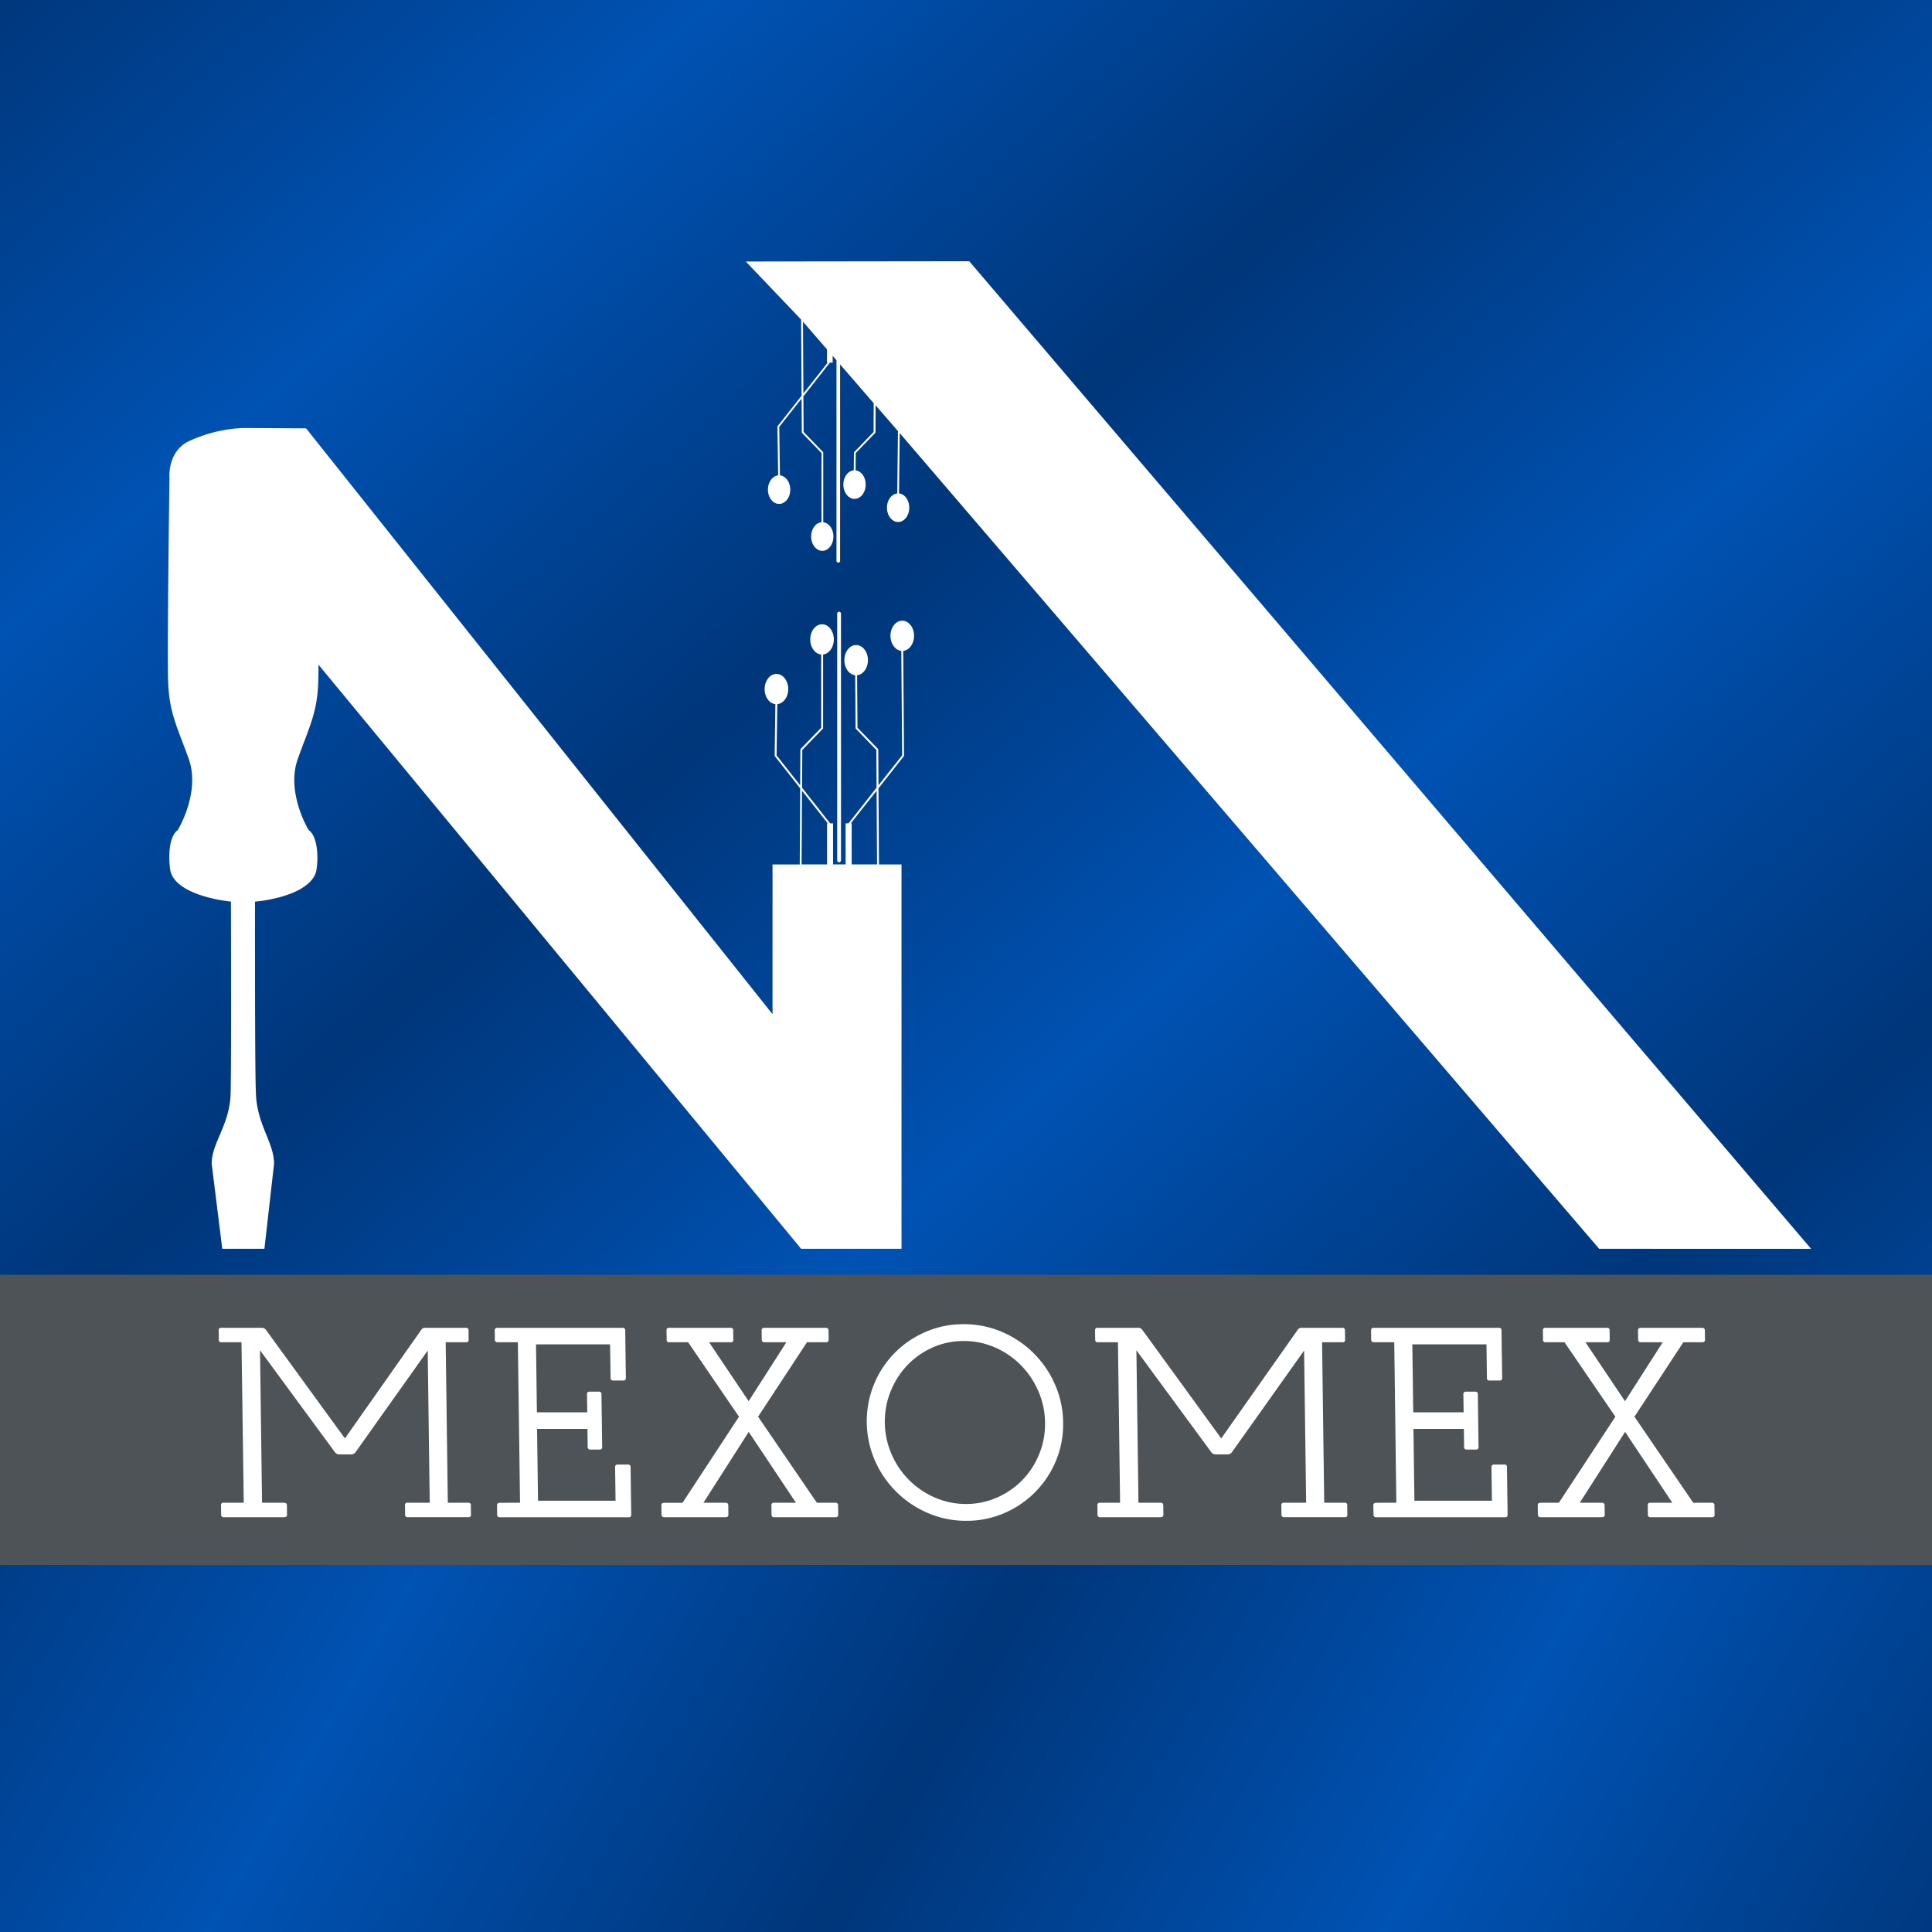 <svg id="Capa_1" data-name="Capa 1" xmlns="http://www.w3.org/2000/svg" xmlns:xlink="http://www.w3.org/1999/xlink" viewBox="0 0 1200 1200"><defs><linearGradient id="Linear_Gradient_1" x1="-90.94" y1="-382.02" x2="1612.1" y2="1535.39" gradientUnits="userSpaceOnUse"><stop offset="0" stop-color="#0052b3"/><stop offset="0.13" stop-color="#00367a"/><stop offset="0.25" stop-color="#0052b3"/><stop offset="0.38" stop-color="#00367a"/><stop offset="0.5" stop-color="#0052b3"/><stop offset="0.63" stop-color="#00367a"/><stop offset="0.75" stop-color="#0052b3"/><stop offset="0.88" stop-color="#00367a"/><stop offset="1" stop-color="#0052b3"/></linearGradient><linearGradient id="Linear_Gradient_1-2" x1="-246.31" y1="590.72" x2="1931.72" y2="1865.42" xlink:href="#Linear_Gradient_1"/></defs><rect width="1200" height="1200" style="fill:#4e5357"/><rect width="1200" height="791.78" style="fill:url(#Linear_Gradient_1)"/><path d="M138.05,775.66l-6.57-52.84c0-12.86,10.67-23.45,11.69-42.12.45-6.33.4-69.35.27-120.75a1.83,1.83,0,0,1-.33,0,36.66,36.66,0,0,1-3.69-.49c-.65-.08-1.29-.18-1.93-.32-1.16-.16-1.74-.27-2.33-.4-13.08-2.55-28-8.28-29.48-18.76-1.39-9.91-.16-21,4.69-24.33,0,0,14.47-23.53,6.73-44.69S105,442.05,104.39,422.52s.86-126,.86-126-1.34-16.16,12.17-22.54a88.75,88.75,0,0,1,33.52-8.14l39.17.21L479.83,629.92v-93h16.91l.27-47.27L481.28,469.7a.54.54,0,0,1-.13-.35l.45-32c-3.75-.41-6.67-4.45-6.67-9.36,0-5.19,3.27-9.4,7.32-9.4s7.34,4.21,7.34,9.4c0,4.94-3,9-6.78,9.36l-.46,31.83L497,487.74l.13-22.14a.65.65,0,0,1,.16-.43L510.06,452V406.52c-3.81-.35-6.81-4.4-6.81-9.35,0-5.2,3.3-9.41,7.35-9.41s7.31,4.21,7.31,9.41c0,4.9-2.95,8.92-6.67,9.35v45.71a.49.49,0,0,1-.16.4l-12.76,13.19-.13,23.42,17.44,22.16h1.8v25.51h7.8V511.4H527l17.45-22.16-.14-23.42-12.75-13.19a.61.61,0,0,1-.16-.4l-.22-32.82c-3.78-.41-6.72-4.45-6.72-9.38,0-5.17,3.27-9.38,7.31-9.38s7.32,4.21,7.32,9.38c0,4.93-3,9-6.73,9.38L532.6,452l12.75,13.18a.6.6,0,0,1,.16.43l.13,22.14,14.69-18.6-.51-64.87c-3.75-.4-6.73-4.45-6.73-9.38,0-5.17,3.27-9.38,7.32-9.38s7.31,4.21,7.31,9.38c0,4.93-2.94,9-6.72,9.38l.51,65.08a.55.55,0,0,1-.14.35l-15.73,19.94.3,47.27h14V775.66H497.6L197.83,412.87c0,4.23-.08,7.61-.13,9.83-.56,19.51-5,27.28-12.62,48.32-6.38,17.39,2.27,36.44,5.57,42.66h0a14.17,14.17,0,0,0,1.31,2.09c4.72,3.45,6.11,14.89,4.61,24.43-.7,4.61-4,8.34-9.3,11.58l-.11.08a17.06,17.06,0,0,1-2.06,1.15c-7.07,3.62-16.18,5.71-23.77,6.7v0c-.37,0-.75.08-1.07.11-.67.08-1.26.13-1.88.18,0,49.55,0,110,.65,120.69,1.18,18.65,11.2,29.32,11.2,42.18l-6,52.76Zm855.22,0L558.83,269l-.43,37.48c3.56.38,6.35,4.18,6.35,8.85,0,4.9-3.08,8.89-6.91,8.89s-6.94-4-6.94-8.89c0-4.67,2.84-8.5,6.4-8.85l.43-38.74-13.88-16-.08,16.8a.56.56,0,0,1-.19.4l-12.06,12.46-.1,10.75c3.51.4,6.27,4.2,6.27,8.81,0,4.93-3.11,8.9-6.92,8.9s-6.94-4-6.94-8.9c0-4.66,2.87-8.52,6.46-8.84l.11-10.93a.59.59,0,0,1,.19-.41l12-12.46.08-17.87L521.8,226.34v122a1.12,1.12,0,0,1-1.1,1.13,1.13,1.13,0,0,1-1.15-1.13V223.74L517.19,221v4.21H515.5L499,246.17l.14,22.13,12.06,12.46a.58.58,0,0,1,.13.41v43.22c3.54.4,6.32,4.2,6.32,8.84,0,4.9-3.11,8.9-6.91,8.9s-6.91-4-6.91-8.9c0-4.69,2.81-8.52,6.4-8.87v-43l-12.06-12.46a.58.58,0,0,1-.16-.4l-.13-20.93L484,265.17l.43,30.09c3.57.35,6.41,4.18,6.41,8.87,0,4.9-3.11,8.87-6.94,8.87s-6.92-4-6.92-8.87c0-4.66,2.79-8.47,6.33-8.87L482.89,265a.51.51,0,0,1,.11-.35l14.87-18.83-.27-47.33-34.38-36.06,138.8-.17,522.9,613.42ZM513.7,536.91V511.4h.43l-16-20.26-.24,45.77Zm31.06,0-.29-45.77-16,20.26H529v25.51ZM520,534.36V381.17a1.18,1.18,0,0,1,1.18-1.21,1.2,1.2,0,0,1,1.18,1.21V534.36a1.2,1.2,0,0,1-1.18,1.21A1.18,1.18,0,0,1,520,534.36Zm-21-290,15.09-19.13h-.43V217l-14.92-17.2Z" style="fill:#fff;fill-rule:evenodd"/><path d="M162.44,824.73a3,3,0,0,1,2.74,1.28l49.06,67.41L261.64,826a2.73,2.73,0,0,1,2.54-1.28h25.2a1.45,1.45,0,0,1,1.63,1.6l.06,5.79a1.38,1.38,0,0,1-1.57,1.59H276.82l1.33,99.66h12.68a1.44,1.44,0,0,1,1.62,1.6l.08,5.79a1.4,1.4,0,0,1-1.58,1.6H253.24a1.43,1.43,0,0,1-1.62-1.6l-.08-5.79a1.39,1.39,0,0,1,1.58-1.6h13.79l-1.25-94.52-44.89,63.23a3.3,3.3,0,0,1-2.56,1.28h-7.39a3.53,3.53,0,0,1-2.73-1.28L161.5,838.69l1.26,94.68H176.4c1.18,0,1.78.54,1.8,1.6l.08,5.79c0,1.06-.58,1.6-1.76,1.6H139a1.45,1.45,0,0,1-1.64-1.6l-.08-5.79a1.41,1.41,0,0,1,1.6-1.6h12.52L150,833.71H137.52a1.42,1.42,0,0,1-1.61-1.59l-.08-5.79a1.39,1.39,0,0,1,1.57-1.6Z" style="fill:#fff"/><path d="M323,933.37l-1.34-99.66h-12.5c-1.17,0-1.77-.53-1.79-1.59l-.08-5.79c0-1.06.58-1.6,1.75-1.6h77.66a1.45,1.45,0,0,1,1.64,1.6l.39,29.53a1.4,1.4,0,0,1-1.59,1.6h-6.25a1.44,1.44,0,0,1-1.64-1.6L378.93,835h-46l.55,42.21h31.29L364.59,866a1.39,1.39,0,0,1,1.58-1.6h5.77a1.45,1.45,0,0,1,1.64,1.6l.44,32.75a1.41,1.41,0,0,1-1.6,1.6h-5.77a1.43,1.43,0,0,1-1.62-1.6l-.16-11.24H333.58l.6,44.62h48.15l-.28-20.86c0-1.08.55-1.62,1.73-1.62h6.27a1.45,1.45,0,0,1,1.62,1.62l.4,29.53a1.4,1.4,0,0,1-1.58,1.6H310.56c-1.18,0-1.78-.54-1.78-1.6l-.07-5.79c0-1.06.55-1.6,1.73-1.6Z" style="fill:#fff"/><path d="M414,826.33a1.39,1.39,0,0,1,1.58-1.6h38.2a1.44,1.44,0,0,1,1.62,1.6l.08,5.79a1.39,1.39,0,0,1-1.58,1.59H440.43L465,870.3l23.42-36.59H474.93c-1.17,0-1.77-.53-1.79-1.59l-.08-5.79c0-1.06.58-1.6,1.75-1.6h38c1.18,0,1.78.54,1.8,1.6l.08,5.79c0,1.06-.58,1.59-1.76,1.59h-11.7l-30.37,46.23,36.5,53.43h11.56a1.43,1.43,0,0,1,1.62,1.6l.08,5.79a1.4,1.4,0,0,1-1.58,1.6h-38.2a1.43,1.43,0,0,1-1.61-1.6l-.08-5.79a1.39,1.39,0,0,1,1.57-1.6h13.64l-29.31-44-28.13,44h13.63c1.18,0,1.78.54,1.8,1.6l.06,5.79c0,1.06-.56,1.6-1.74,1.6h-38c-1.18,0-1.76-.54-1.78-1.6L410.8,935c0-1.06.56-1.6,1.74-1.6h11.4L459,879.94l-31.59-46.23H415.71a1.44,1.44,0,0,1-1.64-1.59Z" style="fill:#fff"/><path d="M600.17,944.59a59.17,59.17,0,0,1-23.82-4.81,62.81,62.81,0,0,1-32.85-32.41,61.25,61.25,0,0,1-.64-47.58,60.1,60.1,0,0,1,32-32.5,58.6,58.6,0,0,1,23.68-4.82,59.55,59.55,0,0,1,23.82,4.82,62.46,62.46,0,0,1,32.85,32.5,59.86,59.86,0,0,1,5.13,23.82,59,59,0,0,1-4.49,23.76,60.42,60.42,0,0,1-32,32.41A58.3,58.3,0,0,1,600.17,944.59Zm-50.58-61a50.19,50.19,0,0,0,4.2,19.67,51.47,51.47,0,0,0,26.83,26.88,47.81,47.81,0,0,0,19.41,4,47,47,0,0,0,19.27-4,49.34,49.34,0,0,0,26.12-26.88,48.94,48.94,0,0,0,3.67-19.67A49.59,49.59,0,0,0,644.9,864,53.18,53.18,0,0,0,634,847.83a51.48,51.48,0,0,0-16-10.9,47.49,47.49,0,0,0-19.39-4,46.82,46.82,0,0,0-19.29,4,49.54,49.54,0,0,0-15.65,10.9A51.15,51.15,0,0,0,553.27,864,49.39,49.39,0,0,0,549.59,883.61Z" style="fill:#fff"/><path d="M706.78,824.73a3,3,0,0,1,2.75,1.28l49,67.41L806,826a2.76,2.76,0,0,1,2.56-1.28h25.18a1.45,1.45,0,0,1,1.64,1.6l.08,5.79a1.4,1.4,0,0,1-1.6,1.59H821.17l1.32,99.66h12.68a1.42,1.42,0,0,1,1.61,1.6l.08,5.79a1.38,1.38,0,0,1-1.57,1.6H797.57a1.44,1.44,0,0,1-1.62-1.6l-.08-5.79a1.4,1.4,0,0,1,1.58-1.6h13.82L810,838.85,765.1,902.08a3.27,3.27,0,0,1-2.55,1.28h-7.37a3.54,3.54,0,0,1-2.76-1.28l-46.58-63.39,1.28,94.68h13.63c1.18,0,1.76.54,1.78,1.6l.08,5.79c0,1.06-.56,1.6-1.74,1.6H683.31a1.42,1.42,0,0,1-1.61-1.6l-.08-5.79a1.39,1.39,0,0,1,1.57-1.6h12.52l-1.33-99.66H681.86a1.44,1.44,0,0,1-1.62-1.59l-.08-5.79a1.4,1.4,0,0,1,1.58-1.6Z" style="fill:#fff"/><path d="M867.29,933.37,866,833.71H853.46q-1.77,0-1.8-1.59l-.06-5.79c0-1.06.56-1.6,1.74-1.6H931a1.44,1.44,0,0,1,1.62,1.6l.4,29.53a1.39,1.39,0,0,1-1.58,1.6h-6.27a1.43,1.43,0,0,1-1.62-1.6L923.28,835H877.22l.56,42.21h31.31L908.93,866a1.39,1.39,0,0,1,1.57-1.6h5.8a1.44,1.44,0,0,1,1.61,1.6l.44,32.75a1.4,1.4,0,0,1-1.58,1.6H911a1.44,1.44,0,0,1-1.61-1.6l-.16-11.24H877.92l.6,44.62h48.14l-.28-20.86c0-1.08.58-1.62,1.76-1.62h6.25a1.43,1.43,0,0,1,1.61,1.62l.4,29.53a1.4,1.4,0,0,1-1.58,1.6H854.9c-1.18,0-1.76-.54-1.78-1.6L853,935c0-1.06.56-1.6,1.74-1.6Z" style="fill:#fff"/><path d="M958.35,826.33a1.39,1.39,0,0,1,1.57-1.6h38.2a1.43,1.43,0,0,1,1.62,1.6l.08,5.79a1.38,1.38,0,0,1-1.58,1.59H984.76l24.56,36.59,23.43-36.59h-13.48q-1.77,0-1.8-1.59l-.06-5.79c0-1.06.56-1.6,1.74-1.6h38c1.17,0,1.75.54,1.77,1.6l.08,5.79c0,1.06-.56,1.59-1.73,1.59h-11.73l-30.35,46.23,36.5,53.43h11.55a1.45,1.45,0,0,1,1.63,1.6l.08,5.79a1.41,1.41,0,0,1-1.59,1.6h-38.2a1.44,1.44,0,0,1-1.62-1.6l-.08-5.79a1.4,1.4,0,0,1,1.58-1.6h13.66l-29.32-44-28.15,44h13.64c1.18,0,1.77.54,1.79,1.6l.08,5.79c0,1.06-.58,1.6-1.75,1.6H957c-1.18,0-1.78-.54-1.8-1.6l-.08-5.79c0-1.06.58-1.6,1.76-1.6h11.38l35.08-53.43-31.59-46.23H960a1.42,1.42,0,0,1-1.61-1.59Z" style="fill:#fff"/><rect y="972.05" width="1200" height="227.95" style="fill:url(#Linear_Gradient_1-2)"/></svg>